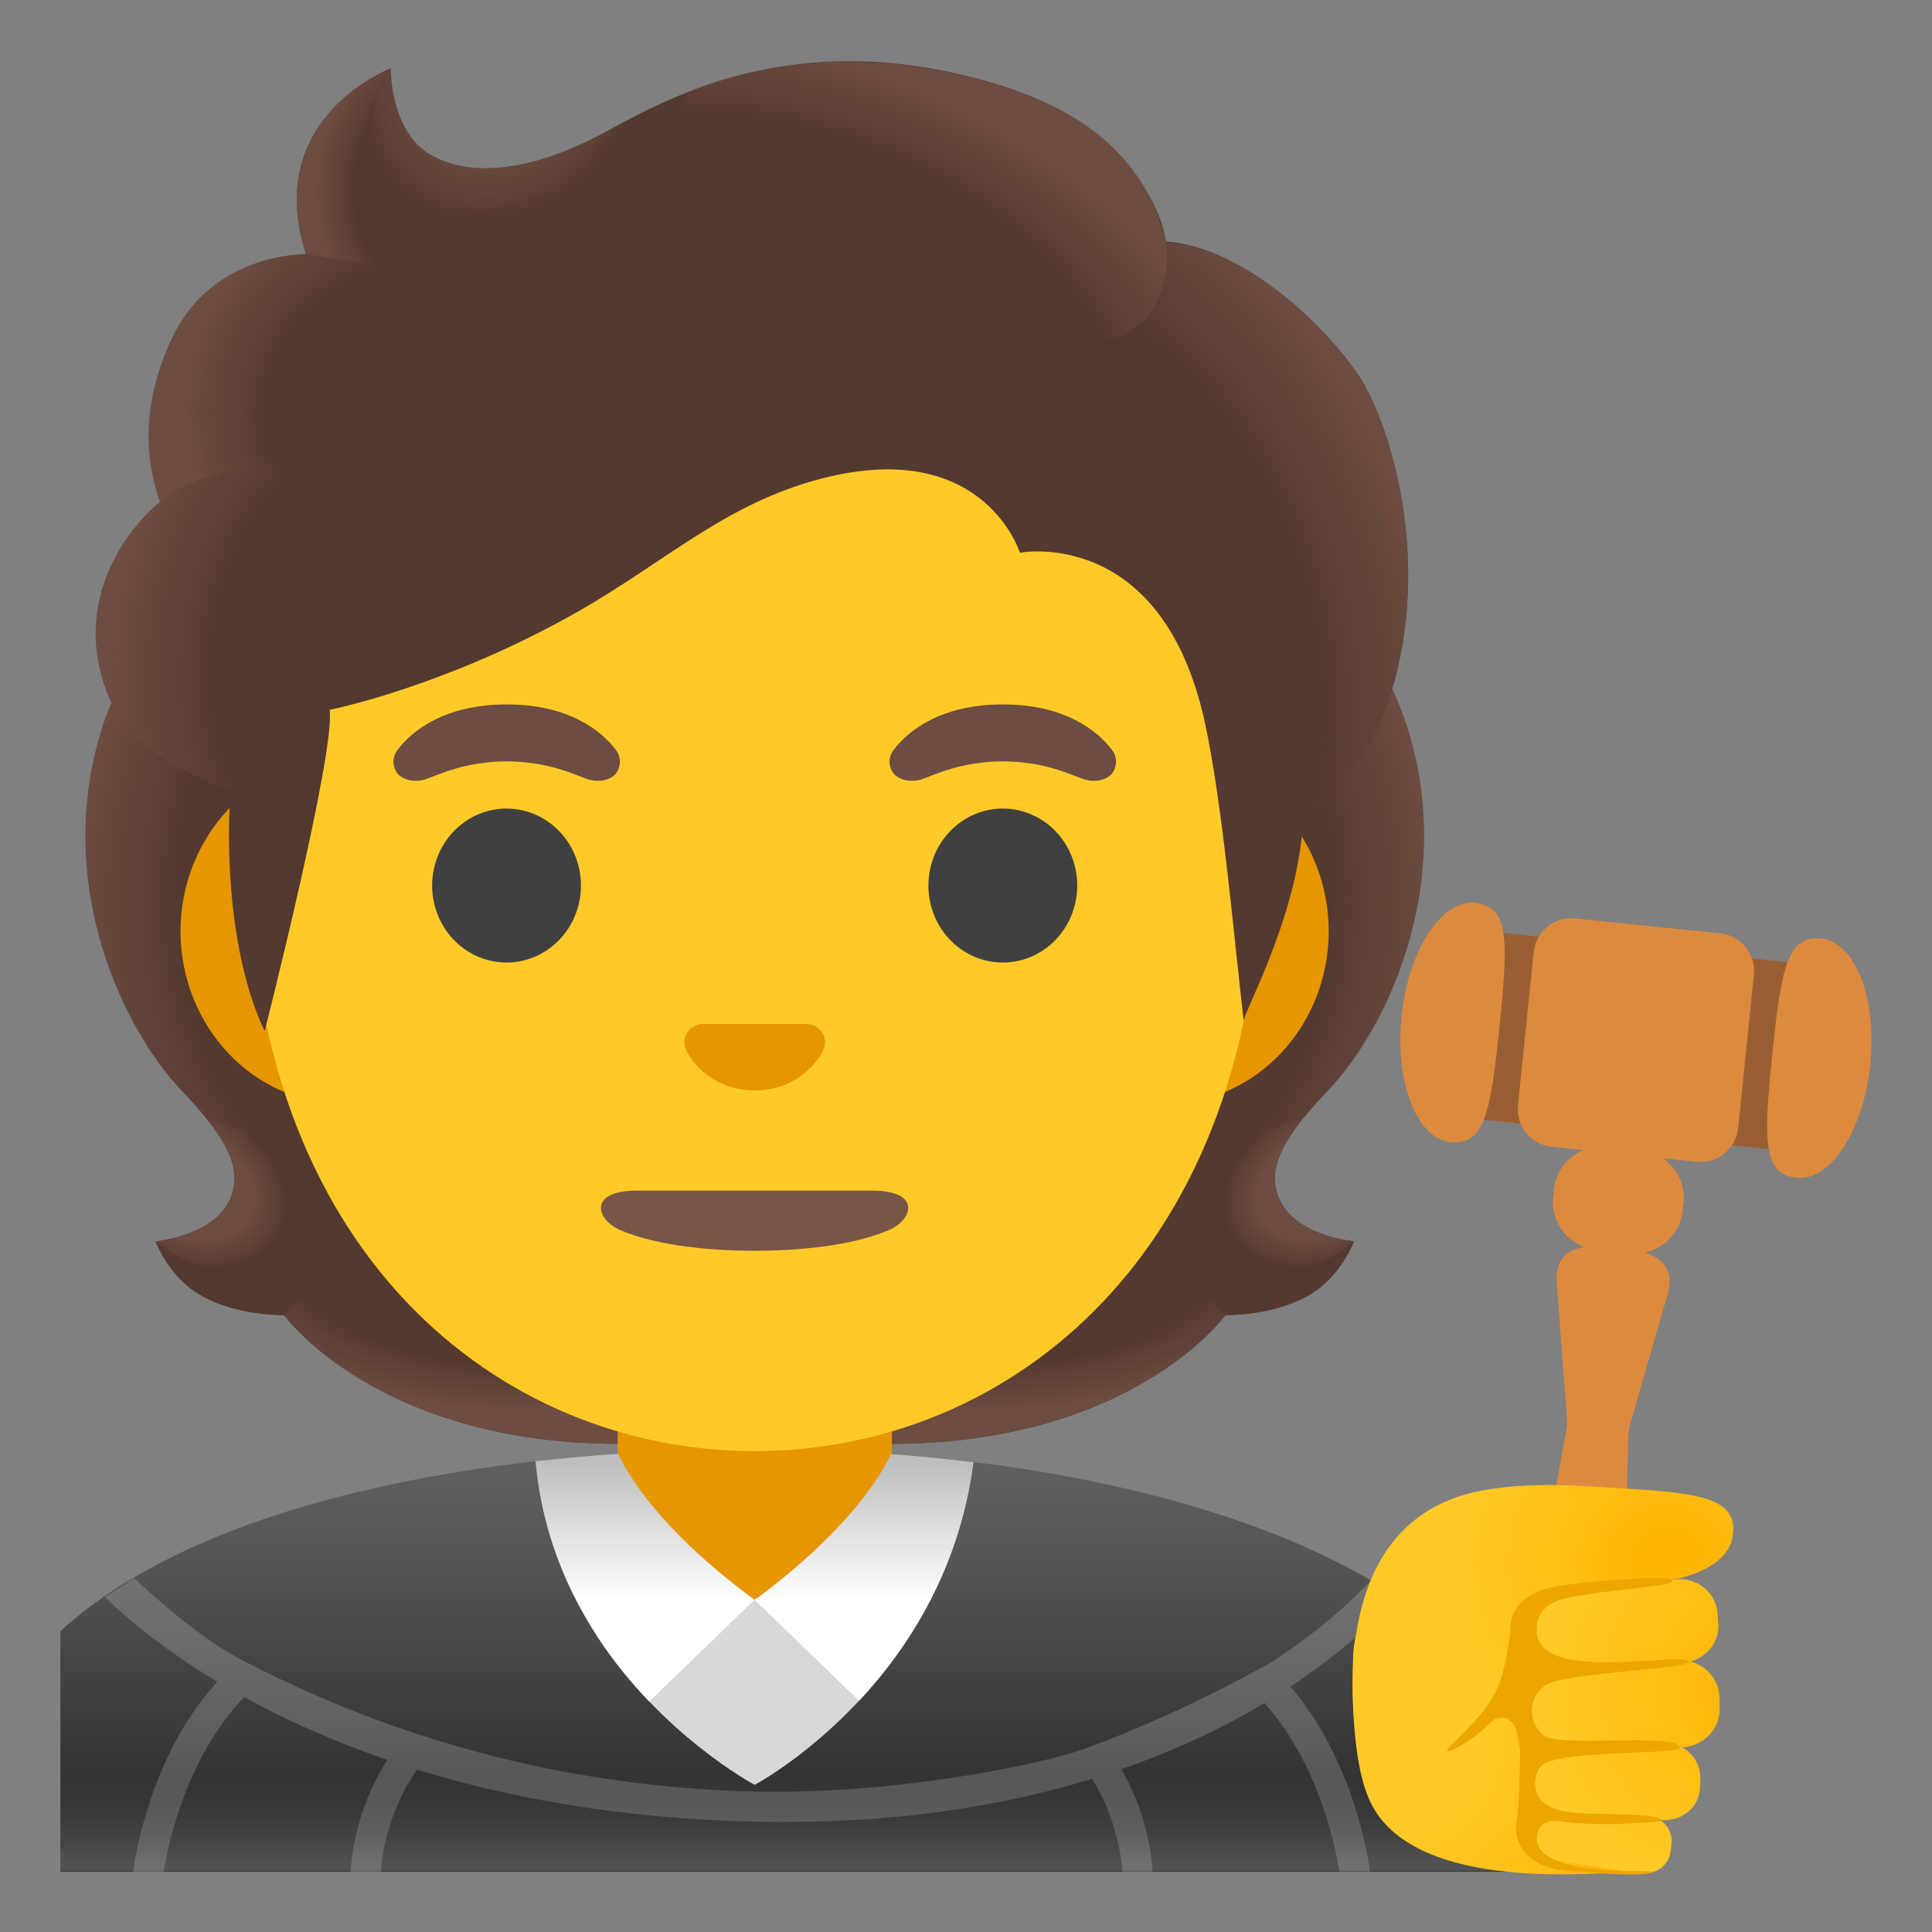 <svg viewBox="0 0 128 128" xmlns="http://www.w3.org/2000/svg">
  <rect x="0" y="0" width="128" height="128" fill="#808080" stroke="none"/>
  <defs>
    <radialGradient id="SVGID_10_" cx="31.25" cy="10.244" gradientTransform="matrix(0.881 0.473 0.56 -1.045 0 0)" gradientUnits="userSpaceOnUse" r="9.343">
      <stop offset="0.58" stop-color="#6D4C41"/>
      <stop offset="1" stop-color="#6D4C41" stop-opacity="0"/>
    </radialGradient>
    <radialGradient id="SVGID_11_" cx="-57.098" cy="-2.816" gradientTransform="matrix(-0.938 -0.394 -0.218 0.528 0 0)" gradientUnits="userSpaceOnUse" r="28.721">
      <stop offset="0.699" stop-color="#6D4C41" stop-opacity="0"/>
      <stop offset="1" stop-color="#6D4C41"/>
    </radialGradient>
    <radialGradient id="SVGID_12_" cx="29.529" cy="-10.29" gradientTransform="matrix(1 0 0 -1.223 0 0)" gradientUnits="userSpaceOnUse" r="8.575">
      <stop offset="0.702" stop-color="#6D4C41" stop-opacity="0"/>
      <stop offset="1" stop-color="#6D4C41"/>
    </radialGradient>
    <radialGradient id="SVGID_13_" cx="-34.578" cy="20.738" gradientTransform="matrix(-0.966 -0.26 -0.243 0.904 0 0)" gradientUnits="userSpaceOnUse" r="16.083">
      <stop offset="0.66" stop-color="#6D4C41" stop-opacity="0"/>
      <stop offset="1" stop-color="#6D4C41"/>
    </radialGradient>
    <radialGradient id="SVGID_14_" cx="30.2" cy="-28.114" gradientTransform="matrix(0.991 0.136 0.192 -1.392 0 0)" gradientUnits="userSpaceOnUse" r="16.886">
      <stop offset="0.598" stop-color="#6D4C41" stop-opacity="0"/>
      <stop offset="1" stop-color="#6D4C41"/>
    </radialGradient>
    <linearGradient id="SVGID_15_" gradientTransform="matrix(1 0 0 -1 0 0)" gradientUnits="userSpaceOnUse" x1="42.741" x2="42.741" y1="-105.96" y2="-96.751">
      <stop offset="0" stop-color="#FFFFFF"/>
      <stop offset="1" stop-color="#BDBDBD"/>
    </linearGradient>
    <linearGradient id="SVGID_16_" gradientTransform="matrix(1 0 0 -1 0 0)" gradientUnits="userSpaceOnUse" x1="57.242" x2="57.242" y1="-105.96" y2="-96.751">
      <stop offset="0" stop-color="#FFFFFF"/>
      <stop offset="1" stop-color="#BDBDBD"/>
    </linearGradient>
    <linearGradient id="SVGID_1_" gradientTransform="matrix(1 0 0 -1 0 0)" gradientUnits="userSpaceOnUse" x1="53" x2="53" y1="-96" y2="-124">
      <stop offset="3.200000e-03" stop-color="#616161"/>
      <stop offset="0.277" stop-color="#545454"/>
      <stop offset="0.783" stop-color="#323232"/>
      <stop offset="1" stop-color="#212121"/>
    </linearGradient>
    <linearGradient id="SVGID_2_" gradientTransform="matrix(1 0 0 -1 0 0)" gradientUnits="userSpaceOnUse" x1="53" x2="53" y1="-123.361" y2="-91.307">
      <stop offset="0" stop-color="#BFBEBE"/>
      <stop offset="0.236" stop-color="#212121" stop-opacity="0"/>
    </linearGradient>
    <radialGradient id="SVGID_3_" cx="64.583" cy="166.964" gradientTransform="matrix(1 0 0 0.491 0 0)" gradientUnits="userSpaceOnUse" r="23.419">
      <stop offset="0.728" stop-color="#6D4C41" stop-opacity="0"/>
      <stop offset="1" stop-color="#6D4C41"/>
    </radialGradient>
    <radialGradient id="SVGID_4_" cx="-46.111" cy="-145.959" gradientTransform="matrix(-0.906 0.424 -0.314 -0.672 0 0)" gradientUnits="userSpaceOnUse" r="6.921">
      <stop offset="0.663" stop-color="#6D4C41"/>
      <stop offset="1" stop-color="#6D4C41" stop-opacity="0"/>
    </radialGradient>
    <radialGradient id="SVGID_5_" cx="-63.994" cy="78.139" gradientTransform="matrix(-0.075 -0.997 0.831 -0.062 0 0)" gradientUnits="userSpaceOnUse" r="30.399">
      <stop offset="0.725" stop-color="#6D4C41" stop-opacity="0"/>
      <stop offset="1" stop-color="#6D4C41"/>
    </radialGradient>
    <radialGradient id="SVGID_6_" cx="-56.528" cy="-41.542" gradientTransform="matrix(0.075 -0.997 -0.831 -0.062 0 0)" gradientUnits="userSpaceOnUse" r="30.399">
      <stop offset="0.725" stop-color="#6D4C41" stop-opacity="0"/>
      <stop offset="1" stop-color="#6D4C41"/>
    </radialGradient>
    <radialGradient id="SVGID_7_" cx="-35.439" cy="166.964" gradientTransform="matrix(-1 0 0 0.491 0 0)" gradientUnits="userSpaceOnUse" r="23.419">
      <stop offset="0.728" stop-color="#6D4C41" stop-opacity="0"/>
      <stop offset="1" stop-color="#6D4C41"/>
    </radialGradient>
    <radialGradient id="SVGID_8_" cx="44.492" cy="-88.813" gradientTransform="matrix(0.906 0.424 0.314 -0.672 0 0)" gradientUnits="userSpaceOnUse" r="6.921">
      <stop offset="0.663" stop-color="#6D4C41"/>
      <stop offset="1" stop-color="#6D4C41" stop-opacity="0"/>
    </radialGradient>
    <radialGradient id="SVGID_9_" cx="61.755" cy="69.436" gradientTransform="matrix(0.308 0.952 0.706 -0.228 0 0)" gradientUnits="userSpaceOnUse" r="35.633">
      <stop offset="0.699" stop-color="#6D4C41" stop-opacity="0"/>
      <stop offset="1" stop-color="#6D4C41"/>
    </radialGradient>
    <radialGradient id="palm_1_" cx="-118.745" cy="-82.676" gradientTransform="matrix(-0.035 -0.999 -1.057 0.037 0 0)" gradientUnits="userSpaceOnUse" r="19.311">
      <stop offset="0.307" stop-color="#FFCA28"/>
      <stop offset="1" stop-color="#FFB300"/>
    </radialGradient>
    <radialGradient id="finger_1_" cx="67.907" cy="-143.986" gradientTransform="matrix(0.936 -0.352 -0.352 -0.936 0 0)" gradientUnits="userSpaceOnUse" r="14.15">
      <stop offset="0" stop-color="#FFB300"/>
      <stop offset="1" stop-color="#FFCA28"/>
    </radialGradient>
    <radialGradient id="finger_2_" cx="122.722" cy="-84.135" gradientTransform="matrix(1.015 0.168 0.167 -0.986 0 0)" gradientUnits="userSpaceOnUse" r="14.135">
      <stop offset="0" stop-color="#FFB300"/>
      <stop offset="1" stop-color="#FFCA28"/>
    </radialGradient>
    <radialGradient id="finger_3_" cx="110.234" cy="-119.41" gradientTransform="matrix(0.998 -0.066 -0.066 -0.998 0 0)" gradientUnits="userSpaceOnUse" r="16.083">
      <stop offset="0" stop-color="#FFB300"/>
      <stop offset="1" stop-color="#FFCA28"/>
    </radialGradient>
    <radialGradient id="finger_5_" cx="125.55" cy="-103.063" gradientTransform="matrix(0.997 0.076 0.076 -0.997 0 0)" gradientUnits="userSpaceOnUse" r="15.37">
      <stop offset="0" stop-color="#FFB300"/>
      <stop offset="1" stop-color="#FFCA28"/>
    </radialGradient>
    <radialGradient id="finger_10_" cx="88.403" cy="-134.174" gradientTransform="matrix(0.975 -0.224 -0.224 -0.975 0 0)" gradientUnits="userSpaceOnUse" r="15.375">
      <stop offset="0" stop-color="#FFB300"/>
      <stop offset="1" stop-color="#FFCA28"/>
    </radialGradient>
  </defs>
  <path d="M50.14,96 C50.09,96 50.05,96 50,96 C31.79,96.02 13.24,99.6 4,108.07 L4,110.16 L4,112.45 L4,124 L99,124 L100.5,124 L102,124 L102,120.99 C102,104.12 75.9,96 50.14,96 Z" fill="url(#SVGID_1_)"/>
  <path d="M84.02,110.26 C83.7,110.37 78.79,113.3 71.97,115.82 C68.76,117.01 58.86,118.9 50.02,118.7 C34.14,118.32 22.58,113.39 15.93,109.93 C13.42,108.63 10.45,106.02 8.88,104.55 L6.95,105.81 C8.19,107.02 10.62,109.15 14.4,111.42 C10.29,115.92 9.1,122.02 8.81,124.01 L10.84,124.01 C11.19,121.91 12.43,116.33 16.18,112.44 C18.79,113.88 21.94,115.32 25.66,116.6 C23.57,119.87 23.27,123.1 23.23,124.01 L25.23,124.01 C25.28,123.15 25.61,120.15 27.63,117.24 C33.66,119.1 41.06,120.48 49.98,120.69 C50.67,120.71 51.35,120.71 52.02,120.71 C60.1,120.71 66.83,119.54 72.36,117.85 C74.01,120.55 74.31,123.2 74.36,124 L76.36,124 C76.32,123.15 76.05,120.26 74.3,117.21 C78.05,115.91 81.19,114.38 83.77,112.83 C87.23,116.69 88.41,121.97 88.74,123.99 L90.77,123.99 C90.49,122.06 89.35,116.21 85.49,111.74 C89.09,109.37 91.39,107.1 92.56,105.81 L90.79,104.75 C89.6,106.03 87.39,108.09 84.02,110.26 Z" fill="#FFFFFF" opacity="0.19"/>
  <path d="M50.14,95.96 C50.09,95.96 50.05,95.96 50,95.96 C31.79,95.98 13.24,99.56 4,108.03 L4,110.12 L4,112.41 L4,123.97 L99,123.97 L100.5,123.97 L102,123.97 L102,120.96 C102,104.08 75.9,95.96 50.14,95.96 Z" fill="url(#SVGID_2_)" opacity="0.3"/>
  <path id="hair_3_" d="M84.9,79.71 C83.65,77.44 85.24,75.13 87.96,72.27 C92.27,67.73 96.96,57.2 92.6,46.51 C92.63,46.45 91.74,44.65 91.77,44.59 L89.98,44.5 C89.4,44.42 69.71,44.38 50,44.38 C30.29,44.38 10.6,44.42 10.03,44.5 C10.03,44.5 7.38,46.45 7.4,46.51 C3.05,57.2 7.74,67.72 12.05,72.27 C14.76,75.13 16.35,77.44 15.11,79.71 C13.9,81.92 10.3,82.24 10.3,82.24 C10.3,82.24 11.13,84.5 13.13,85.72 C14.98,86.85 17.26,87.11 18.83,87.15 C18.83,87.15 24.98,95.66 41.06,95.66 L50,95.66 L58.95,95.66 C75.03,95.66 81.18,87.15 81.18,87.15 C82.75,87.11 85.03,86.85 86.88,85.72 C88.88,84.5 89.71,82.24 89.71,82.24 C89.71,82.24 86.11,81.92 84.9,79.71 Z" fill="#543930"/>
  <path d="M49.99,95.65 L49.99,86.21 L78.56,83.95 L81.16,87.15 C81.16,87.15 75.01,95.66 58.93,95.66 L49.99,95.65 Z" fill="url(#SVGID_3_)"/>
  <path d="M81.1,83.02 C76.82,76.52 86.31,74.09 86.31,74.09 C86.31,74.09 86.32,74.1 86.32,74.1 C84.67,76.15 83.92,77.94 84.89,79.71 C86.1,81.92 89.7,82.24 89.7,82.24 C89.7,82.24 84.79,86.6 81.1,83.02 Z" fill="url(#SVGID_4_)"/>
  <path d="M92.62,46.51 C96.87,56.86 92.4,67.52 88.21,72.02 C87.64,72.64 85.2,75.03 84.64,76.94 C84.64,76.94 75.1,63.63 72.25,55.81 C71.68,54.23 71.15,52.61 71.08,50.93 C71.03,49.67 71.22,48.17 71.95,47.1 C72.84,45.79 92.11,45.4 92.11,45.4 C92.11,45.42 92.62,46.51 92.62,46.51 Z" fill="url(#SVGID_5_)"/>
  <path d="M7.4,46.51 C3.15,56.86 7.62,67.52 11.81,72.02 C12.38,72.64 14.82,75.03 15.38,76.94 C15.38,76.94 24.92,63.63 27.77,55.81 C28.35,54.23 28.87,52.61 28.94,50.93 C28.99,49.67 28.8,48.17 28.07,47.1 C27.18,45.79 26.14,46.14 24.63,46.14 C21.75,46.14 9.14,45.4 8.16,45.4 C8.17,45.42 7.4,46.51 7.4,46.51 Z" fill="url(#SVGID_6_)"/>
  <path d="M50.03,95.65 L50.03,86.21 L21.46,83.95 L18.86,87.15 C18.86,87.15 25.01,95.66 41.09,95.66 L50.03,95.65 Z" fill="url(#SVGID_7_)"/>
  <path d="M18.92,83.02 C23.2,76.52 13.71,74.09 13.71,74.09 C13.71,74.09 13.7,74.1 13.7,74.1 C15.35,76.15 16.1,77.94 15.13,79.71 C13.92,81.92 10.32,82.24 10.32,82.24 C10.32,82.24 15.23,86.6 18.92,83.02 Z" fill="url(#SVGID_8_)"/>
  <path d="M50,89.94 L40.92,89.94 L40.92,99.92 C40.92,104.43 44.62,108.09 49.18,108.09 L50.83,108.09 C55.39,108.09 59.09,104.43 59.09,99.92 L59.09,89.94 C59.08,89.94 50,89.94 50,89.94 Z" fill="#E59600"/>
  <path d="M77.33,50.29 L22.67,50.29 C16.78,50.29 11.96,55.43 11.96,61.7 C11.96,67.97 16.78,73.11 22.67,73.11 L77.32,73.11 C83.21,73.11 88.03,67.97 88.03,61.7 C88.03,55.43 83.22,50.29 77.33,50.29 Z" fill="#E59600"/>
  <path d="M50,10.93 L50,10.93 L50,10.93 C32.6,10.93 16.48,29.54 16.48,56.33 C16.48,82.97 33.09,96.14 50,96.14 C66.91,96.14 83.52,82.97 83.52,56.33 C83.52,29.54 67.4,10.93 50,10.93 Z" fill="#FFCA28"/>
  <path d="M40.8,49.68 C39.87,48.45 37.73,46.67 33.57,46.67 C29.41,46.67 27.26,48.46 26.34,49.68 C25.93,50.22 26.03,50.85 26.32,51.23 C26.58,51.58 27.36,51.91 28.22,51.62 C29.08,51.33 30.76,50.46 33.57,50.44 C36.38,50.46 38.06,51.33 38.92,51.62 C39.78,51.91 40.56,51.59 40.82,51.23 C41.1,50.85 41.21,50.22 40.8,49.68 Z" fill="#6D4C41"/>
  <path d="M73.67,49.68 C72.74,48.45 70.6,46.67 66.44,46.67 C62.28,46.67 60.13,48.46 59.21,49.68 C58.8,50.22 58.9,50.85 59.19,51.23 C59.45,51.58 60.23,51.91 61.09,51.62 C61.95,51.33 63.63,50.46 66.44,50.44 C69.25,50.46 70.93,51.33 71.79,51.62 C72.65,51.91 73.43,51.59 73.69,51.23 C73.97,50.85 74.08,50.22 73.67,49.68 Z" fill="#6D4C41"/>
  <path d="M38.49,58.67 A4.93 5.1 0 1 1 28.63,58.67 A4.93 5.1 0 1 1 38.49,58.67 Z" fill="#404040"/>
  <path d="M71.37,58.67 A4.93 5.1 0 1 1 61.51,58.67 A4.93 5.1 0 1 1 71.37,58.67 Z" fill="#404040"/>
  <path id="nose_2_" d="M53.86,67.92 C53.75,67.88 53.65,67.85 53.54,67.84 L46.46,67.84 C46.35,67.85 46.24,67.88 46.14,67.92 C45.5,68.18 45.15,68.84 45.45,69.55 C45.75,70.26 47.16,72.24 50,72.24 C52.84,72.24 54.25,70.25 54.55,69.55 C54.85,68.84 54.5,68.18 53.86,67.92 Z" fill="#E59600"/>
  <path id="hair" d="M90.07,24.97 C87.63,21.28 82.16,16.33 77.25,16 C76.46,11.28 71.41,7.28 66.52,5.73 C53.29,1.54 44.68,6.24 40.06,8.77 C39.1,9.29 32.89,12.74 28.55,10.27 C25.83,8.72 25.88,4.53 25.88,4.53 C25.88,4.53 17.36,7.78 20.27,16.83 C17.34,16.95 13.5,18.19 11.47,22.3 C9.05,27.2 9.91,31.29 10.61,33.25 C8.09,35.39 4.92,39.94 7.09,45.85 C8.73,50.3 15.26,52.35 15.26,52.35 C14.64,63.09 17.54,68.3 17.54,68.3 C17.54,68.3 22.23,49.85 21.84,47.03 C21.84,47.03 29.6,45.49 38.41,40.45 C44.36,37.04 48.43,33.05 55.12,31.54 C65.3,29.25 67.57,36.62 67.57,36.62 C67.57,36.62 76.99,34.81 79.83,47.89 C81,53.27 81.76,62.19 82.4,67.66 C82.34,67.18 85.64,61.33 86.26,55.33 C86.42,53.78 90.6,51.73 92.4,45.07 C94.79,36.18 91.84,27.64 90.07,24.97 Z" fill="#543930"/>
  <path d="M86.22,55.37 C86.38,53.82 90.56,51.77 92.36,45.11 C92.55,44.4 92.71,43.68 92.86,42.96 C94.32,34.87 91.7,27.44 90.07,24.98 C87.81,21.57 82.97,17.09 78.38,16.17 C77.98,16.12 77.59,16.07 77.22,16.05 C77.22,16.05 77.55,18.2 76.68,19.91 C75.56,22.13 73.27,22.66 73.27,22.66 C85.24,34.63 84.39,44.65 86.22,55.37 Z" fill="url(#SVGID_9_)"/>
  <path d="M42.95,7.26 C41.85,7.79 40.89,8.32 40.05,8.77 C39.09,9.29 32.88,12.74 28.54,10.27 C25.87,8.75 25.87,4.69 25.87,4.55 C24.64,6.12 20.92,17.33 31.8,18.08 C36.49,18.4 39.38,14.31 41.1,10.85 C41.72,9.58 42.69,7.75 42.95,7.26 Z" fill="url(#SVGID_10_)"/>
  <path d="M65.16,5.33 C72.48,7.31 76.05,11.04 77.24,16.01 C77.59,17.47 78.01,31.09 52.01,15.61 C42.34,9.85 44.98,6.25 46.11,5.84 C50.53,4.24 56.96,3.11 65.16,5.33 Z" fill="url(#SVGID_11_)"/>
  <path d="M25.84,4.54 C25.83,4.55 25.81,4.55 25.78,4.57 C25.78,4.57 25.78,4.57 25.78,4.57 C24.85,4.96 17.54,8.35 20.27,16.83 L28.05,18.08 C21.16,11.1 25.88,4.53 25.88,4.53 C25.88,4.53 25.85,4.53 25.84,4.54 Z" fill="url(#SVGID_12_)"/>
  <path d="M25.07,17.6 L20.26,16.83 C20.07,16.83 19.43,16.89 19.08,16.94 C16.37,17.32 13.18,18.72 11.45,22.3 C9.59,26.16 9.64,29.47 10.15,31.68 C10.3,32.42 10.6,33.26 10.6,33.26 C10.6,33.26 12.98,31 18.65,30.85 L25.07,17.6 Z" fill="url(#SVGID_13_)"/>
  <path d="M10.37,33.44 C8,35.55 4.81,40.24 7.16,46.05 C8.93,50.44 15.25,52.34 15.25,52.34 C15.25,52.36 16.51,52.74 17.16,52.74 L18.64,30.84 C15.61,30.84 12.7,31.75 10.82,33.06 C10.85,33.09 10.36,33.41 10.37,33.44 Z" fill="url(#SVGID_14_)"/>
  <path d="M50,118.25 C50,118.25 56.12,115.01 60.47,108.06 C56.68,107.14 49.64,105.5 50,106 L39.49,108.29 C43.82,114.98 50,118.25 50,118.25 Z" fill="#D8D8D8"/>
  <path d="M40.95,96.31 C39.11,96.44 37.29,96.61 35.48,96.81 C36.12,103.89 39.61,109.18 43.01,112.73 L49.99,105.99 C43.65,101.32 41.54,97.59 40.95,96.31 Z" fill="url(#SVGID_15_)"/>
  <path d="M59.03,96.33 C58.44,97.62 56.31,101.33 50,106 L56.92,112.68 C60.19,109.18 63.58,103.96 64.5,96.87 C62.69,96.65 60.87,96.47 59.03,96.33 Z" fill="url(#SVGID_16_)"/>
  <path id="mouth" d="M57.77,78.88 C56.69,78.88 43.31,78.88 42.22,78.88 C38.91,78.88 39.5,80.82 41.1,81.5 C43.61,82.57 47.16,82.86 49.97,82.87 L49.97,82.87 C49.98,82.87 49.98,82.87 49.99,82.87 C50,82.87 50,82.87 50.01,82.87 L50.01,82.87 C52.82,82.86 56.37,82.57 58.88,81.5 C60.49,80.82 61.08,78.88 57.77,78.88 Z" fill="#795548"/>
  <path d="M99.21,119.57 L103.78,94.73 C103.82,94.44 103.84,94.16 103.81,93.87 L103.14,85.01 C102.96,82.68 104.77,82.38 107.09,82.62 L107.09,82.62 C109.41,82.86 111.12,83.52 110.48,85.76 L108.02,94.3 C107.94,94.58 107.89,94.86 107.88,95.15 L107.28,120.31 L99.21,119.57 Z" fill="#DD8A3E"/>
  <path d="M106.4,75.98 L108.74,76.22 C110.45,76.4 111.71,77.94 111.54,79.66 L111.48,80.22 C111.3,81.93 109.76,83.19 108.04,83.02 L105.7,82.78 C103.99,82.6 102.73,81.06 102.9,79.34 L102.96,78.78 C103.14,77.06 104.69,75.8 106.4,75.98 Z" fill="#DD8A3E"/>
  <path d="M96.889,74.047 L98.16,61.662 L121.667,64.074 L120.396,76.459 L96.889,74.047 Z" fill="#995F33"/>
  <path d="M112.42,76.97 L102.8,75.98 C101.43,75.84 100.43,74.62 100.57,73.24 L101.61,63.08 C101.75,61.71 102.97,60.71 104.35,60.85 L113.97,61.84 C115.34,61.98 116.34,63.21 116.2,64.57 L115.16,74.73 C115.01,76.12 113.79,77.12 112.42,76.97 Z" fill="#DD8A3E"/>
  <path d="M99.35,67.99 C99.94,62.23 99.97,60.05 97.73,59.82 C95.49,59.59 93.31,62.95 92.86,67.33 C92.41,71.71 93.86,75.44 96.1,75.67 C98.34,75.9 98.76,73.75 99.35,67.99 Z" fill="#DD8A3E"/>
  <path d="M117.42,69.85 C118.01,64.09 118.43,61.95 120.67,62.18 C122.91,62.41 124.36,66.14 123.91,70.52 C123.46,74.9 121.28,78.26 119.04,78.03 C116.8,77.8 116.83,75.61 117.42,69.85 Z" fill="#DD8A3E"/>
  <path id="palm_2_" d="M101.14,103.65 C100.09,103.82 99.06,104.09 98.09,104.53 C96.7,105.16 90.06,103.21 89.65,109.61 C89.61,111.38 89.44,116.95 90.94,119.68 C94.07,125.39 105.83,123.98 106.72,124.12 C112.33,124.99 109.82,106.97 106.65,104.66 C106.25,104.4 105.61,104.08 105.05,103.77 C103.96,103.19 102.24,103.48 101.14,103.65 Z" fill="url(#palm_1_)"/>
  <path id="finger_9_" d="M109.01,120.28 L102.68,120.14 C101.87,120.1 101.2,120.65 101.06,121.4 L101.06,121.4 C100.9,122.22 101.5,123 102.37,123.16 L108.63,124.09 C109.63,124.27 110.59,123.6 110.69,122.63 L110.74,122.13 C110.84,121.15 110.05,120.29 109.01,120.28 Z" fill="url(#finger_1_)"/>
  <path id="finger_8_" d="M89.7,113.94 C89.7,113.94 90.98,114.83 92.93,115.6 C98.87,117.95 99.59,110.68 99.73,109.56 C100.45,103.78 105.56,105.07 109.89,104.78 C110.79,104.72 113.87,104.25 114.7,102.22 C115.57,98.84 112.11,98.89 104.8,98.45 C102.81,98.33 100.83,98.36 98.85,98.64 C89.45,99.95 89.38,109.61 89.7,113.94 Z" fill="url(#finger_2_)"/>
  <path id="finger_7_" d="M110.98,110 L101.92,110.77 C100.7,110.86 100.68,111.78 100.62,112.94 L100.62,112.94 C100.53,114.19 100.68,115.27 102.01,115.35 L111.11,115.78 C112.65,115.86 113.95,114.69 113.93,113.22 L113.92,112.47 C113.88,110.97 112.54,109.83 110.98,110 Z" fill="url(#finger_3_)"/>
  <path id="finger_6_" d="M110.86,104.66 L103.09,105.75 C101.93,105.9 101.1,106.84 101.1,107.94 L101.1,107.94 C101.08,109.14 102.13,110.11 103.4,110.12 L111.27,110.18 C112.74,110.18 113.94,109 113.84,107.59 L113.79,106.87 C113.67,105.44 112.34,104.42 110.86,104.66 Z" fill="url(#finger_5_)"/>
  <path id="finger_4_" d="M110.15,115.5 L102.97,115.9 C101.9,115.94 101.07,116.73 100.98,117.74 L100.98,117.74 C100.86,118.83 101.74,119.8 102.9,119.92 L110.07,120.58 C111.41,120.7 112.6,119.72 112.63,118.43 L112.65,117.77 C112.65,116.44 111.52,115.4 110.15,115.5 Z" fill="url(#finger_10_)"/>
  <path id="tone_1_" d="M111.29,115.78 C111.4,114.77 103.26,115.81 102.26,114.97 C101.12,114.02 101.24,112.16 102.65,111.53 C104.22,110.82 111.91,110.54 111.91,110.1 C111.9,109.3 101.88,111.66 101.81,108.06 C101.77,105.83 104.13,105.84 105.71,105.55 C106.65,105.38 110.79,105.06 110.79,104.77 C110.79,104.48 109.77,104.57 109.66,104.56 C108.91,104.49 104.08,104.86 102.78,105.17 C100.63,105.68 100.11,106.88 100.07,107.82 C100.01,108.91 99.73,110.36 99.38,111.4 C98.63,113.61 95.95,115.65 95.87,115.94 C95.78,116.26 97.58,115.36 98.69,114.17 C99.35,113.47 100.26,113.8 100.48,114.74 C100.61,115.31 100.72,115.84 100.71,116.08 C100.7,116.58 100.67,119.58 100.5,120.61 C100.43,121.01 100.4,121.32 100.53,121.76 C100.62,122.08 100.77,122.39 100.97,122.65 C101.89,123.85 103.53,123.96 104.87,124.02 C105.68,124.06 108.9,124.41 109.65,123.98 C107.86,123.96 101.57,124.12 101.83,121.67 C102,120.3 103.26,120.68 104.18,120.77 C105.23,120.86 107.19,120.89 108.24,120.78 C108.53,120.75 110.07,120.78 110.07,120.56 C110.07,120.23 106.84,120.19 106.48,120.18 C105.17,120.14 102.44,120.35 101.83,118.8 C101.61,118.23 101.69,117.53 102.07,117.04 C102.99,115.88 111.24,116.3 111.29,115.78 Z" fill="#EDA600"/>
</svg>